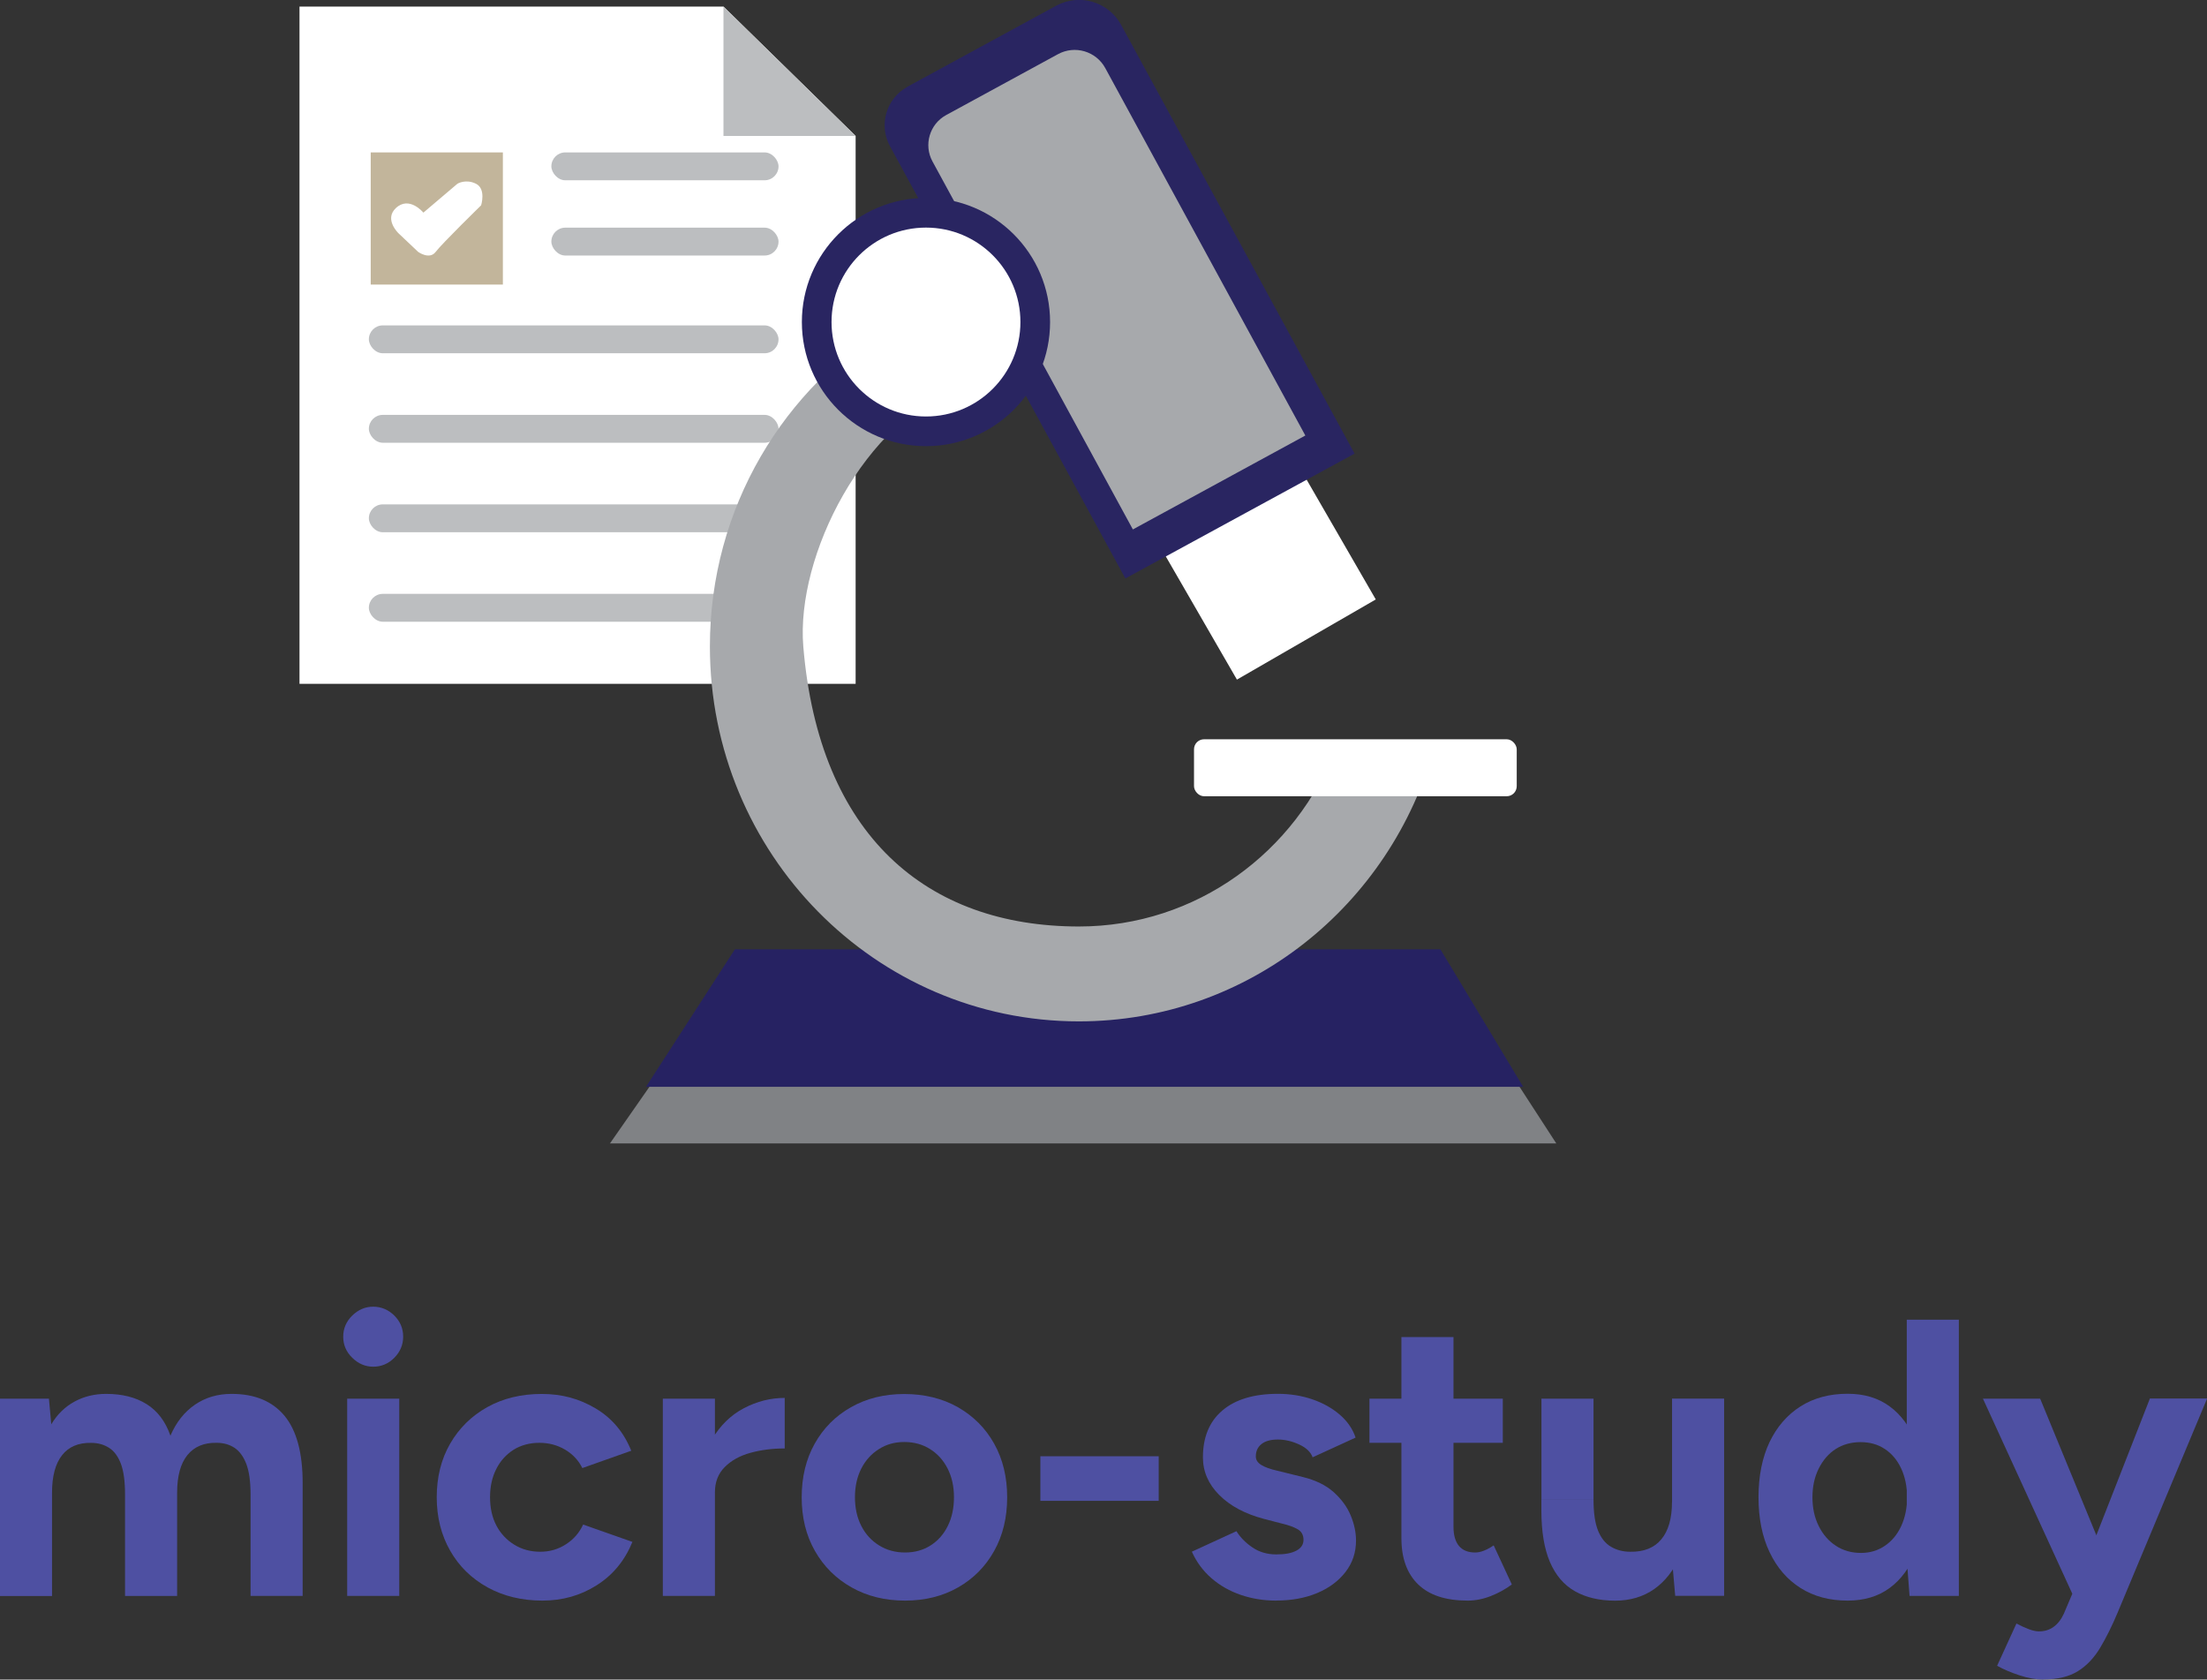 <?xml version="1.0" encoding="UTF-8"?>
<svg id="Layer_2" data-name="Layer 2" xmlns="http://www.w3.org/2000/svg" viewBox="0 0 356.37 271.2">
  <rect x="0" y="0" width="356.37" height="271.2" fill="#333333" stroke="none"/>
  <defs>
    <style>
      .cls-1 {
        fill: #4e50a2;
      }

      .cls-2 {
        fill: #fff;
      }

      .cls-3 {
        fill: #808285;
      }

      .cls-4 {
        fill: #292561;
      }

      .cls-5 {
        fill: #a7a9ac;
      }

      .cls-6 {
        fill: #262262;
      }

      .cls-7 {
        fill: #bcbec0;
      }

      .cls-8 {
        fill: #c2b59b;
      }
    </style>
  </defs>
  <g id="Layer_1-2" data-name="Layer 1">
    <polygon class="cls-2" points="48.36 1.06 48.36 110.42 138.16 110.42 138.16 21.95 116.82 1.06 48.36 1.06"/>
    <rect class="cls-8" x="59.86" y="24.61" width="21.34" height="21.34"/>
    <path class="cls-2" d="M68.36,34.33s-2.28-2.78-4.45-.72c-1.92,1.82.44,4.06.44,4.06l3.17,3s1.83,1.33,2.83,0,7.34-7.52,7.34-7.52c0,0,.83-2.65-.83-3.48-1.67-.83-3,0-3,0l-5.5,4.67Z"/>
    <rect class="cls-7" x="89.03" y="24.61" width="36.68" height="4.5" rx="2.25" ry="2.25"/>
    <rect class="cls-7" x="89.03" y="36.76" width="36.68" height="4.5" rx="2.25" ry="2.25"/>
    <rect class="cls-7" x="59.56" y="52.54" width="66.15" height="4.5" rx="2.25" ry="2.25"/>
    <rect class="cls-7" x="59.56" y="66.99" width="66.15" height="4.5" rx="2.25" ry="2.25"/>
    <rect class="cls-7" x="59.56" y="81.44" width="66.15" height="4.5" rx="2.25" ry="2.25"/>
    <rect class="cls-7" x="59.56" y="95.89" width="66.15" height="4.5" rx="2.25" ry="2.25"/>
    <polyline class="cls-7" points="116.82 1.06 116.82 21.95 138.16 21.95"/>
    <polygon class="cls-3" points="98.49 184.63 113.97 162.43 236.89 162.43 251.3 184.63 98.49 184.63"/>
    <rect class="cls-2" x="191.53" y="79.11" width="25.89" height="25.89" transform="translate(-18.64 114.57) rotate(-30)"/>
    <path class="cls-4" d="M165.53,2.05h27.34c4.27,0,7.73,3.47,7.73,7.73v78.83h-42.15V9.14c0-3.91,3.17-7.08,7.08-7.08Z" transform="translate(.18 91.36) rotate(-28.57)"/>
    <path class="cls-5" d="M169.01,9.2h20.57c3.11,0,5.63,2.52,5.63,5.63v67.55h-31.71V14.72c0-3.04,2.47-5.52,5.52-5.52Z" transform="translate(-.06 91.33) rotate(-28.57)"/>
    <polygon class="cls-6" points="104.31 175.49 118.66 153.29 232.59 153.29 245.95 175.49 104.31 175.49"/>
    <path class="cls-5" d="M215.76,120.62c-6.42,16.95-22.59,28.98-41.54,28.98-24.58,0-41.98-14.7-44.51-45.22-1.21-14.67,9.91-36.56,25.45-42.02l-10.81-10.36c-17.77,10.48-29.72,30-29.72,52.38,0,33.44,26.68,60.54,59.58,60.54,27.37,0,50.41-18.76,57.4-44.3h-15.86Z"/>
    <rect class="cls-2" x="192.8" y="119.37" width="52.11" height="9.2" rx="1.62" ry="1.62"/>
    <circle class="cls-4" cx="149.52" cy="52" r="20.04"/>
    <circle class="cls-2" cx="149.52" cy="52" r="15.25"/>
    <g>
      <path class="cls-1" d="M0,257.69v-31.85h7.9l.38,4.14c.97-1.62,2.23-2.84,3.76-3.67,1.53-.83,3.23-1.24,5.1-1.24,2.59,0,4.77.55,6.53,1.65,1.76,1.1,3.05,2.8,3.85,5.1.93-2.17,2.25-3.83,3.95-5,1.7-1.17,3.67-1.75,5.93-1.75,3.74,0,6.58,1.18,8.54,3.54,1.95,2.35,2.93,5.98,2.93,10.86v18.22h-8.41v-16.31c0-2.17-.24-3.84-.7-5.03-.47-1.19-1.1-2.05-1.91-2.58s-1.76-.8-2.87-.8c-2.04-.04-3.61.62-4.72,1.98-1.1,1.36-1.66,3.38-1.66,6.06v16.69h-8.41v-16.31c0-2.17-.22-3.84-.67-5.03-.45-1.19-1.08-2.05-1.91-2.58-.83-.53-1.79-.8-2.9-.8-2.04-.04-3.6.62-4.68,1.98-1.08,1.36-1.63,3.38-1.63,6.06v16.69H0Z"/>
      <path class="cls-1" d="M60.26,220.68c-1.27,0-2.4-.48-3.38-1.44-.98-.95-1.46-2.09-1.46-3.41s.49-2.45,1.46-3.41c.98-.95,2.1-1.43,3.38-1.43s2.45.48,3.41,1.43c.96.96,1.43,2.09,1.43,3.41s-.48,2.45-1.43,3.41c-.95.96-2.09,1.44-3.41,1.44ZM56.06,257.69v-31.85h8.41v31.85h-8.41Z"/>
      <path class="cls-1" d="M87.6,258.45c-3.31,0-6.27-.71-8.86-2.13-2.59-1.43-4.61-3.4-6.05-5.93-1.44-2.52-2.17-5.4-2.17-8.63s.72-6.16,2.17-8.66,3.44-4.47,5.99-5.89c2.55-1.42,5.48-2.13,8.79-2.13s6.09.78,8.73,2.35c2.63,1.57,4.54,3.85,5.73,6.82l-7.9,2.8c-.6-1.23-1.52-2.22-2.77-2.97-1.25-.74-2.64-1.11-4.17-1.11s-2.95.37-4.14,1.11c-1.19.75-2.13,1.77-2.8,3.09-.68,1.32-1.02,2.85-1.02,4.59s.34,3.26,1.02,4.56c.68,1.3,1.64,2.32,2.87,3.09,1.23.76,2.63,1.15,4.2,1.15s2.92-.4,4.17-1.21c1.25-.8,2.17-1.87,2.77-3.18l7.96,2.8c-1.23,3.01-3.15,5.35-5.77,7-2.61,1.66-5.53,2.48-8.76,2.48Z"/>
      <path class="cls-1" d="M107.03,257.69v-31.85h8.41v31.85h-8.41ZM112.95,240.94c0-3.44.67-6.28,2.01-8.53,1.34-2.25,3.06-3.93,5.16-5.03,2.1-1.1,4.3-1.66,6.59-1.66v8.16c-1.95,0-3.79.23-5.51.7-1.72.47-3.11,1.23-4.17,2.3-1.06,1.06-1.59,2.42-1.59,4.08h-2.49Z"/>
      <path class="cls-1" d="M146.14,258.45c-3.23,0-6.1-.71-8.63-2.13-2.53-1.43-4.5-3.39-5.92-5.89-1.43-2.5-2.14-5.39-2.14-8.66s.7-6.16,2.1-8.66c1.4-2.5,3.35-4.47,5.86-5.89,2.51-1.42,5.37-2.13,8.6-2.13s6.16.71,8.66,2.13c2.51,1.43,4.46,3.39,5.86,5.89,1.4,2.5,2.1,5.39,2.1,8.66s-.7,6.16-2.1,8.66c-1.4,2.51-3.34,4.47-5.83,5.89-2.49,1.42-5.34,2.13-8.57,2.13ZM146.14,250.68c1.57,0,2.95-.38,4.14-1.15,1.19-.76,2.11-1.81,2.77-3.15.66-1.34.99-2.88.99-4.62s-.34-3.28-1.02-4.62-1.62-2.39-2.83-3.15c-1.21-.77-2.6-1.15-4.17-1.15s-2.9.38-4.11,1.15c-1.21.76-2.16,1.81-2.84,3.15-.68,1.34-1.02,2.88-1.02,4.62s.34,3.28,1.02,4.62,1.64,2.39,2.87,3.15c1.23.77,2.63,1.15,4.2,1.15Z"/>
      <path class="cls-1" d="M167.99,242.34v-7.2h19.11v7.2h-19.11Z"/>
      <path class="cls-1" d="M206.09,258.45c-2.04,0-3.95-.31-5.73-.92-1.78-.61-3.36-1.5-4.72-2.68-1.36-1.17-2.42-2.6-3.19-4.3l7.2-3.31c.64,1.02,1.51,1.9,2.61,2.64,1.1.74,2.38,1.11,3.82,1.11s2.48-.2,3.25-.61,1.15-.99,1.15-1.75-.31-1.33-.92-1.69c-.62-.36-1.45-.67-2.52-.92l-2.93-.76c-3.06-.81-5.47-2.09-7.23-3.86-1.76-1.76-2.64-3.79-2.64-6.08,0-3.27,1.05-5.8,3.15-7.58,2.1-1.78,5.09-2.68,8.95-2.68,2,0,3.85.3,5.57.89,1.72.59,3.2,1.42,4.43,2.48,1.23,1.06,2.08,2.29,2.55,3.7l-6.94,3.18c-.3-.85-1.02-1.54-2.17-2.07-1.15-.53-2.29-.8-3.44-.8s-2.03.24-2.64.73c-.62.49-.92,1.16-.92,2.01,0,.55.3,1.01.89,1.37.59.36,1.44.67,2.55.92l4.14,1.02c2.08.51,3.75,1.33,5,2.45,1.25,1.13,2.17,2.38,2.74,3.76.57,1.38.86,2.73.86,4.05,0,1.91-.56,3.6-1.69,5.07-1.13,1.46-2.65,2.6-4.59,3.41s-4.13,1.21-6.59,1.21Z"/>
      <path class="cls-1" d="M221.13,232.97v-7.13h21.53v7.13h-21.53ZM236.99,258.45c-3.53,0-6.19-.87-7.99-2.61-1.8-1.74-2.71-4.23-2.71-7.46v-32.49h8.41v30.65c0,1.36.3,2.38.89,3.09.59.7,1.46,1.05,2.61,1.05.43,0,.89-.09,1.4-.29s1.04-.48,1.59-.86l2.93,6.31c-1.02.76-2.16,1.39-3.41,1.88s-2.5.73-3.73.73Z"/>
      <path class="cls-1" d="M248.9,242.15v-16.31h8.41v16.31h-8.41ZM257.31,242.15c0,2.12.24,3.79.73,5,.49,1.21,1.19,2.08,2.1,2.61.91.53,1.94.8,3.09.8,2.21.04,3.89-.63,5.03-2.01,1.15-1.38,1.72-3.39,1.72-6.02h2.87c0,3.4-.51,6.28-1.53,8.63-1.02,2.36-2.42,4.16-4.2,5.42-1.78,1.25-3.89,1.88-6.31,1.88-2.55,0-4.71-.51-6.5-1.52-1.79-1.02-3.13-2.6-4.05-4.75-.91-2.14-1.37-4.91-1.37-8.31v-1.72h8.41ZM270.5,257.69l-.51-5.86v-26h8.41v31.85h-7.9Z"/>
      <path class="cls-1" d="M298.34,258.45c-2.93,0-5.47-.68-7.61-2.04-2.15-1.36-3.81-3.29-5-5.8-1.19-2.5-1.78-5.46-1.78-8.86s.6-6.4,1.78-8.89c1.19-2.48,2.86-4.41,5-5.77,2.14-1.36,4.68-2.04,7.61-2.04,2.68,0,4.94.68,6.79,2.04s3.26,3.28,4.24,5.77c.98,2.48,1.46,5.44,1.46,8.89s-.49,6.35-1.46,8.86c-.98,2.5-2.39,4.44-4.24,5.8-1.85,1.36-4.11,2.04-6.79,2.04ZM300.5,250.75c1.44,0,2.73-.38,3.85-1.15,1.13-.76,2.01-1.82,2.64-3.18s.95-2.91.95-4.65-.32-3.29-.95-4.65-1.52-2.41-2.64-3.15c-1.13-.75-2.43-1.11-3.92-1.11s-2.86.37-4.01,1.11c-1.15.74-2.06,1.79-2.74,3.15-.68,1.36-1.02,2.91-1.02,4.65s.34,3.29,1.02,4.65c.68,1.36,1.6,2.42,2.77,3.18,1.17.77,2.52,1.15,4.05,1.15ZM308.34,257.69l-.45-5.93v-38.67h8.41v44.6h-7.96Z"/>
      <path class="cls-1" d="M334.78,257.69l-14.59-31.85h9.24l10.64,25.87,2.74,5.99h-8.03ZM329.93,271.2c-1.15,0-2.41-.22-3.79-.67-1.38-.45-2.6-.96-3.66-1.56l3.12-6.82c.72.38,1.39.69,2.01.92.62.23,1.16.35,1.63.35.89,0,1.68-.24,2.36-.73.68-.49,1.23-1.2,1.66-2.14l3.76-8.86,10.13-25.87h9.24l-14.46,34.59c-.89,2.13-1.83,4-2.8,5.64-.98,1.63-2.17,2.9-3.6,3.79s-3.28,1.34-5.58,1.34Z"/>
    </g>
  </g>
</svg>